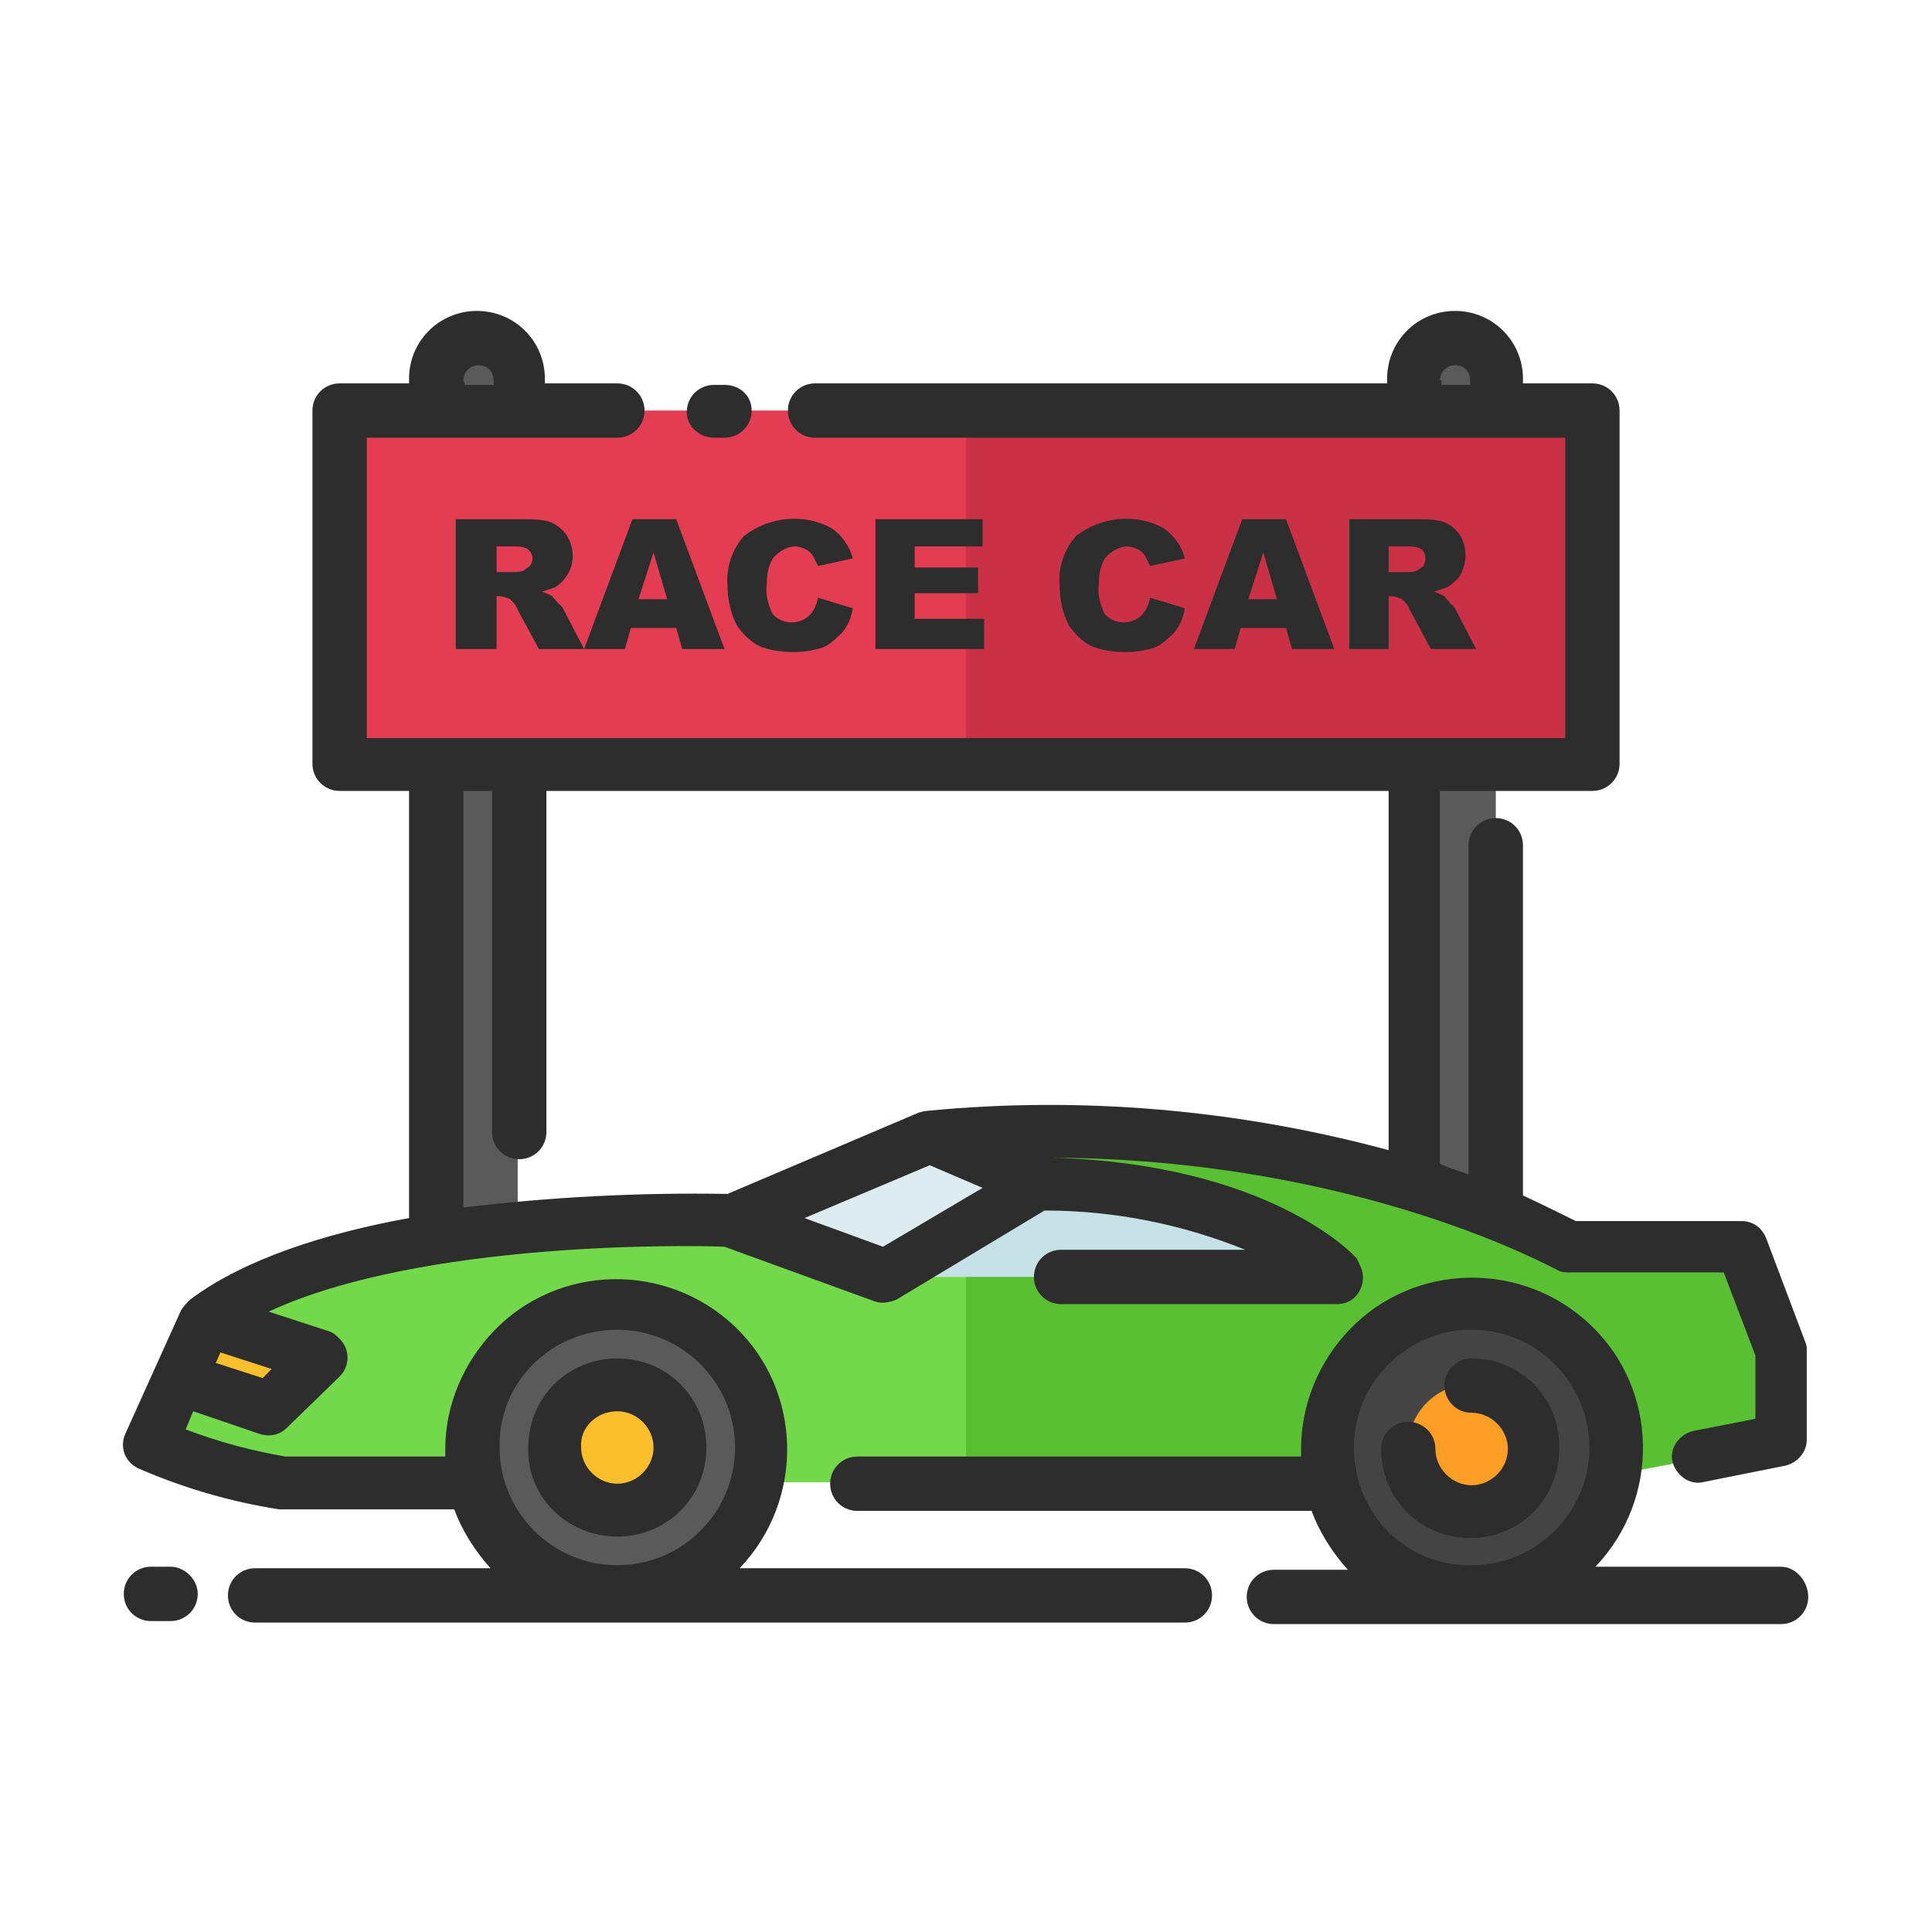 <svg id="Layer_1" enable-background="new 0 0 128 128" height="512" viewBox="0 0 128 128" width="512" xmlns="http://www.w3.org/2000/svg"><path d="m31.6 22.5c1.5 0 2.7 1.2 2.7 2.7v59.5h-5.4v-59.5c0-1.5 1.2-2.7 2.7-2.7z" fill="#5a5a5a"/><path d="m96.4 22.5c1.5 0 2.7 1.2 2.7 2.7v59.5h-5.4v-59.5c0-1.5 1.2-2.7 2.7-2.7z" fill="#5a5a5a"/><path d="m22.5 27.2h83v23.4h-83z" fill="#e43c53"/><path d="m64 27.2h41.5v23.4h-41.5z" fill="#ca3046"/><path d="m115.4 82.7h-11.5s-16.5-9.6-42.4-7.3l-13 5.6s-24.7-1-34.8 6.5l-3.7 8.1c2.8 1.2 5.8 2.1 8.8 2.6h12.3s.1-.6.1-2.2c0-5.3 4.3-9.7 9.6-9.7s9.7 4.3 9.7 9.7v2.2h37.4s0-.6 0-2.2c0-5.3 4.3-9.7 9.6-9.7s9.7 4.3 9.7 9.6c0 .6 0 1.2-.2 1.8l11-2.1v-6z" fill="#74d84b"/><path d="m103.9 82.7s-15.4-9-39.9-7.5v23h23.9s0-.6 0-2.2c0-5.3 4.3-9.7 9.6-9.7s9.7 4.3 9.7 9.6c0 .6 0 1.2-.2 1.8l11-2.1v-6l-2.6-6.9z" fill="#5ac033"/><circle cx="40.9" cy="95.9" fill="#5a5a5a" r="9.6"/><circle cx="97.5" cy="95.9" fill="#444" r="9.6"/><circle cx="40.9" cy="95.9" fill="#fbbe2c" r="4.2"/><circle cx="97.5" cy="95.9" fill="#fd9e27" r="4.2"/><path d="m48.5 80.9 10.2 3.7 10.1-6.2-7.3-3.1z" fill="#deecf1"/><path d="m58.7 84.6h29.9s-5.4-6-19.7-6.1z" fill="#c7e2e7"/><path d="m13.7 87.4 7.7 2.5-3.6 3.4-5.9-2z" fill="#fbbe2c"/><g fill="#2d2d2d"><path d="m40.9 101.8c3.3 0 5.9-2.6 5.9-5.9s-2.6-5.9-5.9-5.9-5.9 2.6-5.9 5.9c-.1 3.3 2.6 5.9 5.9 5.9zm0-8.3c1.3 0 2.4 1.1 2.4 2.4s-1.1 2.4-2.4 2.4-2.4-1.1-2.4-2.4c-.1-1.3 1-2.4 2.4-2.4z"/><path d="m97.5 90c-1 0-1.8.8-1.8 1.8s.8 1.8 1.8 1.8c1.3 0 2.4 1.1 2.4 2.4s-1.1 2.4-2.4 2.4-2.4-1.1-2.4-2.4c0-1-.8-1.8-1.8-1.8s-1.8.8-1.8 1.8c0 3.3 2.6 5.9 5.9 5.9s5.9-2.6 5.9-5.9c.1-3.3-2.5-6-5.8-6z"/><path d="m119.6 88.9-2.6-6.9c-.3-.7-.9-1.1-1.6-1.1h-11c-.6-.3-1.8-.9-3.5-1.7v-23.2c0-1-.8-1.8-1.8-1.8s-1.8.8-1.8 1.8v21.8c-.6-.2-1.3-.4-1.9-.7v-24.7h10.1c1 0 1.8-.8 1.8-1.8v-23.4c0-1-.8-1.8-1.8-1.8h-4.6v-.3c0-2.5-2-4.5-4.5-4.5s-4.5 2-4.5 4.5v.3h-37.9c-1 0-1.8.8-1.8 1.8s.8 1.8 1.8 1.8h49.7v19.9h-79.4v-19.9h16.6c1 0 1.8-.8 1.8-1.8s-.8-1.8-1.8-1.8h-4.8v-.3c0-2.5-2-4.5-4.5-4.5s-4.5 2-4.5 4.5v.3h-4.6c-1 0-1.8.8-1.8 1.8v23.4c0 1 .8 1.8 1.8 1.8h4.6v28.3c-5.5 1-10.9 2.7-14.5 5.4-.2.2-.4.4-.6.7l-3.7 8.2c-.4.9 0 1.9.9 2.3 3 1.3 6.1 2.2 9.3 2.7h.2 11.4c.5 1.4 1.4 2.8 2.4 3.9h-15.6c-1 0-1.8.8-1.8 1.8s.8 1.8 1.8 1.8h61.6c1 0 1.8-.8 1.8-1.8s-.8-1.8-1.8-1.8h-29.5c4.3-4.5 4.2-11.7-.3-16s-11.7-4.2-16 .3c-2 2.1-3.2 4.9-3.2 7.8v.5h-10.6c-2.3-.4-4.5-1-6.6-1.8l.5-1.2 4.4 1.5c.6.2 1.3.1 1.8-.4l3.5-3.4c.7-.7.7-1.8 0-2.5-.2-.2-.4-.4-.7-.5l-4-1.3c10.1-4.7 27.9-4.4 30.2-4.3l9.9 3.6c.5.2 1 .1 1.5-.1l9.8-5.9c4.6 0 9.1.9 13.3 2.6h-12.2c-1 0-1.8.8-1.8 1.8s.8 1.8 1.8 1.8h18.3c1 0 1.7-.8 1.7-1.8 0-.4-.2-.8-.4-1.2-.2-.3-5.9-6.3-20.2-6.7 20.4.1 33.3 7.4 33.4 7.4.3.2.6.2.9.2h10.2l2.1 5.5v4.2l-4.1.8c-.9.2-1.6 1.1-1.4 2s1.1 1.6 2 1.4l5.5-1.1c.8-.2 1.4-.9 1.4-1.7v-6c0-.1 0-.3-.1-.5zm-24.2-63.7c0-.5.4-1 1-1s1 .4 1 1v.3h-1.9v-.3zm-64.7 0c0-.5.4-1 1-1s1 .4 1 1v.3h-1.9zm10.2 62.9c4.3 0 7.8 3.5 7.8 7.8s-3.5 7.8-7.8 7.8-7.8-3.5-7.8-7.8c-.1-4.3 3.4-7.8 7.8-7.8zm-23.5 3.2-3.1-1 .3-.7 3.4 1.1zm41.1-8.7-5.2-1.9 8.3-3.5 3.5 1.5zm2.9-9c-.2 0-.4.1-.5.1l-12.7 5.4c-5.8-.1-11.7.2-17.5.9v-27.6h1.9v22.6c0 1 .8 1.8 1.8 1.8s1.8-.8 1.8-1.8v-22.6h55.8v23.8c-10-2.7-20.4-3.6-30.6-2.6z"/><path d="m47.3 29h.7c1 0 1.8-.8 1.8-1.8s-.8-1.7-1.8-1.7h-.7c-1 0-1.8.8-1.8 1.8s.9 1.7 1.8 1.7z"/><path d="m38.7 43-1.3-2.5c-.1-.2-.2-.4-.4-.5-.1-.2-.3-.3-.4-.5-.2-.1-.4-.2-.7-.3.3-.1.6-.2.9-.3 1.2-.8 1.5-2.3.7-3.5-.3-.4-.6-.6-1-.8-.6-.2-1.2-.2-1.9-.2h-4.4v8.6h2.7v-3.5h.2c.2 0 .5.1.7.2.2.2.4.4.5.7l1.4 2.6h5.7l.4-1.4h3l.4 1.4h2.8l-3.2-8.6h-2.9zm-3.6-5.5c-.1.1-.3.2-.4.3-.2.1-.5.1-.7.1h-1.1v-1.7h1.1c.3 0 .7 0 1 .2.3.3.4.7.1 1.1zm8.2-.9.9 3.1h-1.9z"/><path d="m52.7 36.2c.2 0 .5.1.7.2s.4.3.5.5.2.4.3.6l2.3-.5c-.2-.8-.7-1.5-1.4-2-1.8-1-4.1-.8-5.8.5-.8.9-1.2 2.1-1.1 3.3 0 .9.2 1.8.6 2.6.4.6.9 1.1 1.5 1.4.7.3 1.5.4 2.3.4.6 0 1.3-.1 1.9-.3.5-.2.9-.6 1.3-1 .4-.5.6-1 .7-1.6l-2.3-.7c-.1.5-.3.9-.6 1.2-.7.6-1.7.6-2.4-.1-.3-.6-.5-1.3-.4-2 0-.6.1-1.2.4-1.7.4-.5 1-.8 1.5-.8z"/><path d="m65.1 36.2v-1.8h-7.1v8.6h7.2v-2h-4.6v-1.7h4.2v-1.7h-4.2v-1.4z"/><path d="m74.7 36.2c.2 0 .5.1.7.2s.4.3.5.5.2.4.3.6l2.3-.5c-.2-.8-.7-1.5-1.4-2-1.8-1-4.1-.8-5.8.5-.8.9-1.2 2.1-1.1 3.3 0 .9.2 1.8.6 2.6.4.6.9 1.1 1.5 1.4.7.3 1.5.4 2.3.4.6 0 1.3-.1 1.9-.3.5-.2.9-.6 1.3-1 .4-.5.6-1 .7-1.6l-2.3-.7c-.1.5-.3.9-.6 1.2-.7.6-1.7.6-2.4-.1-.3-.6-.5-1.3-.4-2 0-.6.1-1.2.4-1.7.4-.5 1-.8 1.5-.8z"/><path d="m85.2 41.6.4 1.4h2.8l-3.2-8.6h-2.9l-3.2 8.6h2.7l.4-1.4zm-1.5-5 .9 3.1h-1.9z"/><path d="m96.8 38c.4-.8.4-1.8-.1-2.6-.3-.4-.6-.6-1-.8-.6-.2-1.2-.2-1.9-.2h-4.4v8.6h2.6v-3.5h.2c.2 0 .5.1.7.2.2.2.4.4.5.7l1.4 2.6h3l-1.3-2.5c-.1-.2-.2-.4-.4-.5-.1-.2-.3-.3-.4-.5-.2-.1-.4-.2-.7-.3.3-.1.6-.2.9-.3.4-.3.7-.5.9-.9zm-2.5-.5c-.1.1-.3.2-.4.3-.2.1-.5.1-.7.1h-1.2v-1.7h1.2c.3 0 .7 0 1 .2.3.3.3.7.1 1.1z"/><path d="m118 103.8h-12.3c4.3-4.5 4.2-11.7-.3-16s-11.7-4.2-16 .3c-2 2.1-3.2 4.9-3.2 7.9v.5h-29.4c-1 0-1.8.8-1.8 1.8s.8 1.8 1.8 1.8h30.1c.5 1.4 1.4 2.8 2.4 3.9h-4.9c-1 0-1.8.8-1.8 1.8s.8 1.8 1.8 1.8h33.6c1 0 1.8-.8 1.8-1.8s-.8-2-1.8-2zm-28.3-7.9c0-4.3 3.5-7.8 7.8-7.8s7.8 3.5 7.8 7.8-3.5 7.8-7.8 7.8c-4.3.1-7.8-3.4-7.8-7.8z"/><path d="m11.3 103.8h-1.3c-1 0-1.8.8-1.8 1.8s.8 1.8 1.8 1.8h1.3c1 0 1.8-.8 1.8-1.8s-.9-1.8-1.8-1.8z"/></g></svg>
